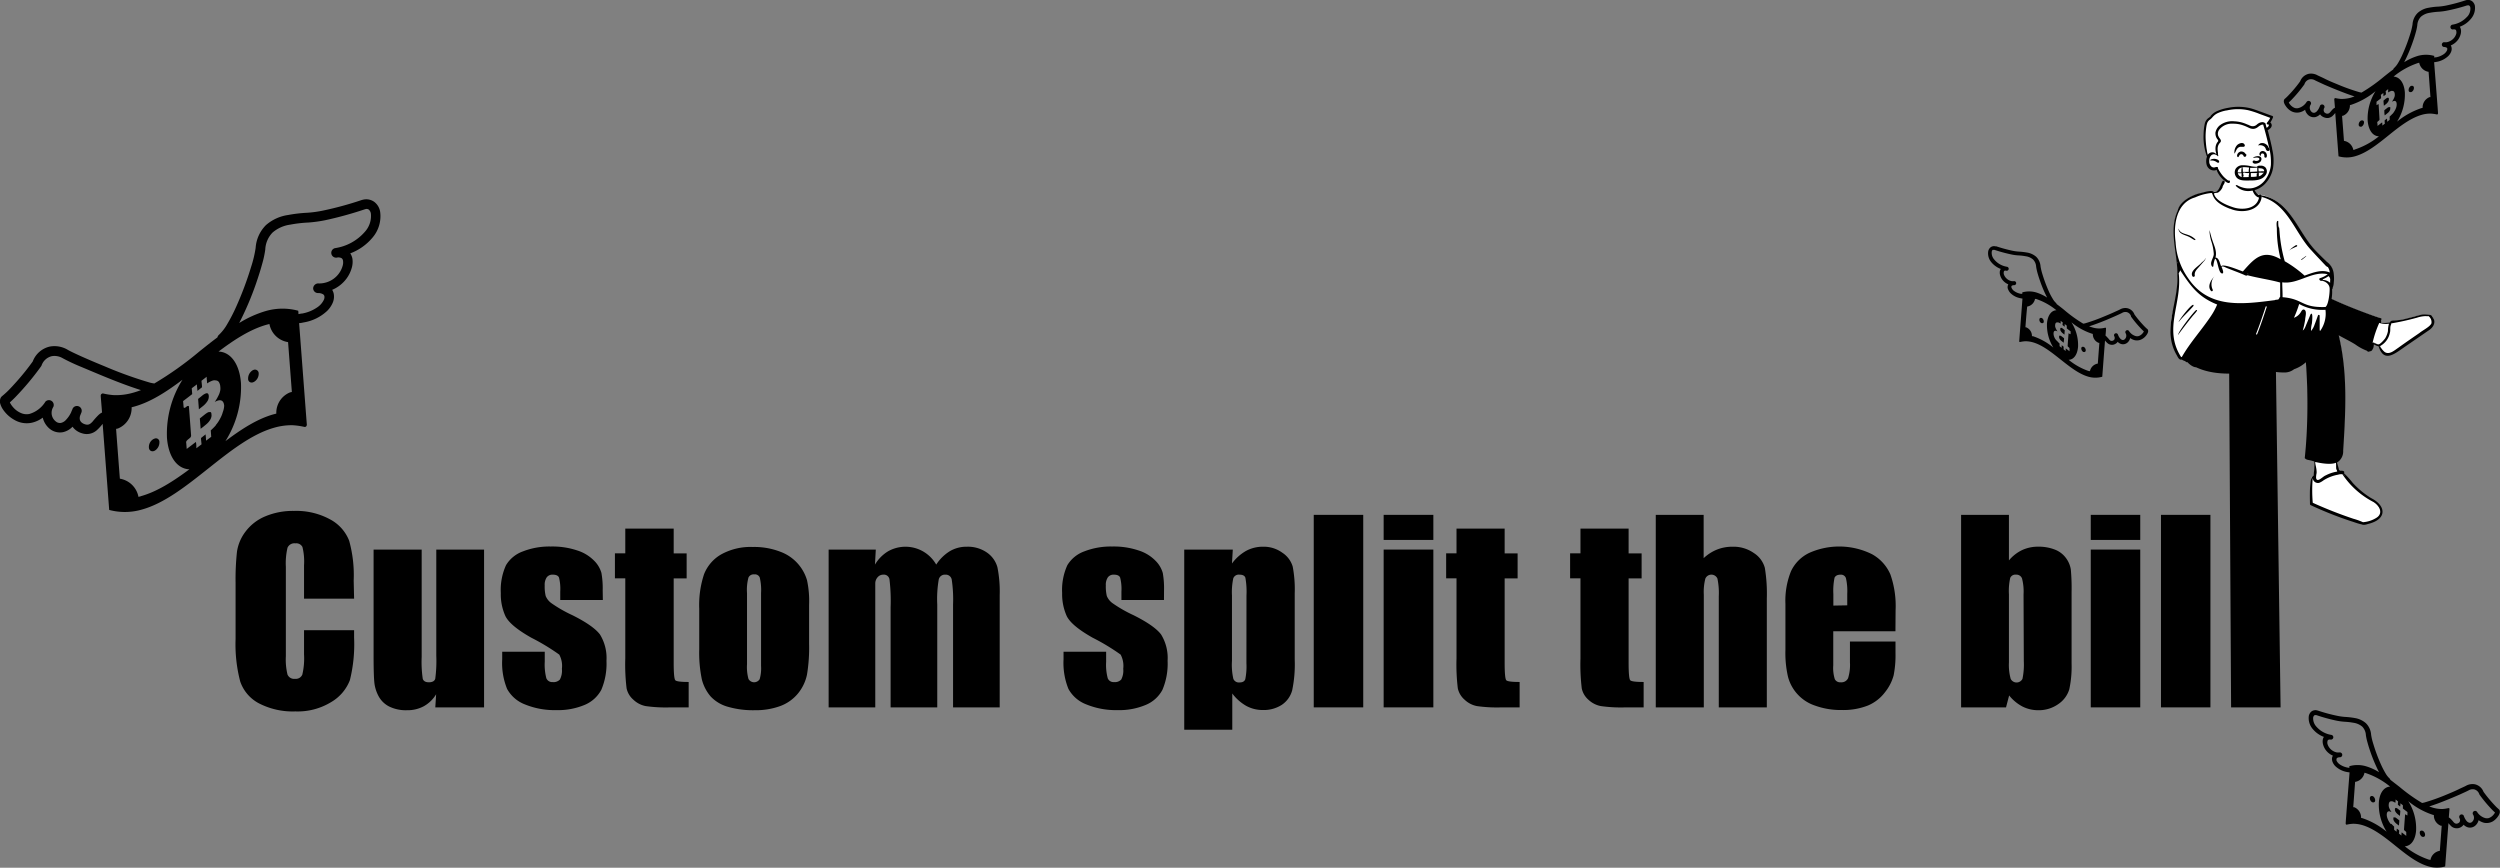 <svg xmlns="http://www.w3.org/2000/svg" viewBox="0 0 482.42 167.45"><rect x="0" y="0" width="482.42" height="167.45" fill="#808080" stroke="none"/><defs><style>.cls-1{fill:#fff;}.cls-1,.cls-2{fill-rule:evenodd;}</style></defs><g id="レイヤー_2" data-name="レイヤー 2"><g id="レイヤー_1-2" data-name="レイヤー 1"><path d="M68.33,115.53H58.67v-6.46a11.5,11.5,0,0,0-.31-3.52,1.33,1.33,0,0,0-1.36-.7,1.44,1.44,0,0,0-1.52.85,13.15,13.15,0,0,0-.32,3.68v17.25a12.24,12.24,0,0,0,.32,3.54,1.38,1.38,0,0,0,1.45.82,1.35,1.35,0,0,0,1.41-.82,13.68,13.68,0,0,0,.33-3.89v-4.67h9.66v1.44a28.77,28.77,0,0,1-.81,8.19,8.38,8.38,0,0,1-3.6,4.23A12.35,12.35,0,0,1,57,137.28a14.2,14.2,0,0,1-7-1.54,7.49,7.49,0,0,1-3.65-4.25,28.23,28.23,0,0,1-.89-8.18V112.45a49.13,49.13,0,0,1,.27-6,8.42,8.42,0,0,1,1.65-3.87,9.14,9.14,0,0,1,3.78-2.93,13.73,13.73,0,0,1,5.57-1.06,13.61,13.61,0,0,1,7,1.65,7.92,7.92,0,0,1,3.65,4.11,24.8,24.8,0,0,1,.87,7.67Z"/><path d="M93.41,106.05V136.5H84l.16-2.53a6.4,6.4,0,0,1-2.38,2.31,6.58,6.58,0,0,1-3.24.77,7.31,7.31,0,0,1-3.47-.73,4.79,4.79,0,0,1-2-1.95,7.14,7.14,0,0,1-.82-2.54c-.1-.88-.16-2.63-.16-5.24V106.05h9.28v20.72a22.36,22.36,0,0,0,.21,4.22c.15.45.54.67,1.19.67s1.09-.23,1.22-.69a26.11,26.11,0,0,0,.2-4.43V106.05Z"/><path d="M116.33,115.78h-8.22v-1.65a8.9,8.9,0,0,0-.24-2.68c-.16-.37-.56-.56-1.2-.56a1.36,1.36,0,0,0-1.17.52,2.55,2.55,0,0,0-.39,1.55,7.88,7.88,0,0,0,.19,2.05,3.22,3.22,0,0,0,1.17,1.43,25.88,25.88,0,0,0,4,2.28q4,2,5.3,3.71a8.64,8.64,0,0,1,1.26,5.08,12.86,12.86,0,0,1-1,5.61,6.44,6.44,0,0,1-3.23,2.91,13.19,13.19,0,0,1-5.45,1,15.1,15.1,0,0,1-6.05-1.1,6.62,6.62,0,0,1-3.45-3,13.21,13.21,0,0,1-.94-5.69v-1.47h8.21v1.92a10.42,10.42,0,0,0,.31,3.2,1.22,1.22,0,0,0,1.23.73,1.66,1.66,0,0,0,1.38-.49,3.72,3.72,0,0,0,.39-2.08,4.57,4.57,0,0,0-.51-2.73,41.57,41.57,0,0,0-5.39-3.26q-4.08-2.3-5-4.17a10.11,10.11,0,0,1-.89-4.44,11.55,11.55,0,0,1,1-5.38,6.27,6.27,0,0,1,3.27-2.67,14.06,14.06,0,0,1,5.36-.94,15,15,0,0,1,5.15.77,7.89,7.89,0,0,1,3.26,2,5.42,5.42,0,0,1,1.38,2.34,17,17,0,0,1,.24,3.37Z"/><path d="M130,102v4.79h2.5v4.82H130v16.3c0,2,.11,3.12.31,3.35s1.07.34,2.58.34v4.91H129.1a27.49,27.49,0,0,1-4.52-.26A4.77,4.77,0,0,1,122.2,135a4,4,0,0,1-1.29-2.18,38.52,38.52,0,0,1-.25-5.77V111.6h-2v-4.82h2V102Z"/><path d="M156.13,116.74v7.46a31.87,31.87,0,0,1-.41,6A8.48,8.48,0,0,1,154,133.8a8,8,0,0,1-3.48,2.46,13.82,13.82,0,0,1-4.87.79,17.45,17.45,0,0,1-5.21-.67,7.17,7.17,0,0,1-3.32-2,8.09,8.09,0,0,1-1.69-3.3,25.25,25.25,0,0,1-.5-5.82v-7.8a18.88,18.88,0,0,1,.92-6.63,7.62,7.62,0,0,1,3.3-3.84,11.68,11.68,0,0,1,6.11-1.44,13.88,13.88,0,0,1,5.35.93,8.37,8.37,0,0,1,5.12,5.49A19.08,19.08,0,0,1,156.13,116.74Zm-9.27-2.29a10.46,10.46,0,0,0-.25-3,1,1,0,0,0-1.08-.61,1.08,1.08,0,0,0-1.1.61,9.05,9.05,0,0,0-.28,3v13.74a8.74,8.74,0,0,0,.28,2.82,1.25,1.25,0,0,0,2.16.05,7.56,7.56,0,0,0,.27-2.57Z"/><path d="M169,106.05l-.16,2.9a7.41,7.41,0,0,1,2.57-2.59,6.83,6.83,0,0,1,9.25,2.59,8.39,8.39,0,0,1,2.63-2.59,6.28,6.28,0,0,1,3.26-.86,6.46,6.46,0,0,1,3.92,1.14,5.09,5.09,0,0,1,2,2.82,23.62,23.62,0,0,1,.44,5.4V136.5h-9V116.65a25.67,25.67,0,0,0-.26-4.83,1.17,1.17,0,0,0-1.23-.93,1.21,1.21,0,0,0-1.27.92,22.24,22.24,0,0,0-.29,4.84V136.5h-9V117.16a34.54,34.54,0,0,0-.22-5.37,1.09,1.09,0,0,0-1.2-.9,1.41,1.41,0,0,0-1.06.47,1.82,1.82,0,0,0-.48,1.15c0,.45,0,1.41,0,2.88V136.5h-9V106.05Z"/><path d="M224.61,115.78H216.4v-1.65a8.78,8.78,0,0,0-.25-2.68c-.16-.37-.56-.56-1.2-.56a1.36,1.36,0,0,0-1.17.52,2.55,2.55,0,0,0-.39,1.55,7.88,7.88,0,0,0,.19,2.05,3.22,3.22,0,0,0,1.17,1.43,25.88,25.88,0,0,0,4,2.28q4,2,5.3,3.71a8.64,8.64,0,0,1,1.26,5.08,12.86,12.86,0,0,1-1,5.61,6.4,6.4,0,0,1-3.23,2.91,13.16,13.16,0,0,1-5.45,1,15.05,15.05,0,0,1-6-1.1,6.61,6.61,0,0,1-3.46-3,13.37,13.37,0,0,1-.94-5.69v-1.47h8.22v1.92a10.1,10.1,0,0,0,.31,3.2,1.2,1.2,0,0,0,1.23.73,1.65,1.65,0,0,0,1.37-.49,3.72,3.72,0,0,0,.39-2.08,4.67,4.67,0,0,0-.5-2.73,41.28,41.28,0,0,0-5.4-3.26q-4.08-2.3-5-4.17a10.25,10.25,0,0,1-.89-4.44,11.55,11.55,0,0,1,1-5.38,6.35,6.35,0,0,1,3.27-2.67,14.09,14.09,0,0,1,5.36-.94,15,15,0,0,1,5.15.77,7.83,7.83,0,0,1,3.26,2,5.42,5.42,0,0,1,1.38,2.34,17,17,0,0,1,.24,3.37Z"/><path d="M237.89,106.05l-.16,2.69a8.72,8.72,0,0,1,2.73-2.44,6.73,6.73,0,0,1,3.26-.8,6.07,6.07,0,0,1,3.73,1.16,4.82,4.82,0,0,1,2,2.67,23.29,23.29,0,0,1,.39,5.14V127.3a24.52,24.52,0,0,1-.49,5.91,4.92,4.92,0,0,1-2,2.8,6.42,6.42,0,0,1-3.68,1,6.57,6.57,0,0,1-3.19-.8,8.81,8.81,0,0,1-2.69-2.39v7h-9.27V106.05Zm2.64,8.86a15.15,15.15,0,0,0-.21-3.42c-.13-.4-.52-.6-1.14-.6a1.13,1.13,0,0,0-1.19.69,12.66,12.66,0,0,0-.26,3.33v12.62A12.14,12.14,0,0,0,238,131a1.14,1.14,0,0,0,1.19.69q.9,0,1.11-.63a12.29,12.29,0,0,0,.22-3.07Z"/><path d="M263.06,99.35V136.5h-9.55V99.35Z"/><path d="M276.59,99.35v4.84H267V99.35Zm0,6.7V136.5H267V106.05Z"/><path d="M290.35,102v4.79h2.5v4.82h-2.5v16.3c0,2,.11,3.12.31,3.35s1.07.34,2.58.34v4.91H289.5a27.57,27.57,0,0,1-4.52-.26A4.77,4.77,0,0,1,282.6,135a4,4,0,0,1-1.29-2.18,38.52,38.52,0,0,1-.25-5.77V111.6h-2v-4.82h2V102Z"/><path d="M314.27,102v4.79h2.51v4.82h-2.51v16.3c0,2,.11,3.12.31,3.35s1.07.34,2.59.34v4.91h-3.74a27.63,27.63,0,0,1-4.53-.26,4.81,4.81,0,0,1-2.38-1.22,4,4,0,0,1-1.29-2.18,38.52,38.52,0,0,1-.25-5.77V111.6h-2v-4.82h2V102Z"/><path d="M328.75,99.35v8.36a8.18,8.18,0,0,1,2.58-1.66,7.92,7.92,0,0,1,3-.55,6.84,6.84,0,0,1,4.14,1.24,4.92,4.92,0,0,1,2.09,2.85,30.62,30.62,0,0,1,.38,5.91v21h-9.27V115.07a13.65,13.65,0,0,0-.26-3.42,1.27,1.27,0,0,0-2.33,0,10.27,10.27,0,0,0-.3,3.1V136.5h-9.27V99.35Z"/><path d="M365.76,121.81h-12v6.59a7.22,7.22,0,0,0,.3,2.66,1.16,1.16,0,0,0,1.15.6,1.41,1.41,0,0,0,1.41-.79,8.6,8.6,0,0,0,.36-3.07v-4h8.79V126a19.85,19.85,0,0,1-.36,4.33,8.92,8.92,0,0,1-1.66,3.24,8,8,0,0,1-3.32,2.58,12.92,12.92,0,0,1-5,.86,14.54,14.54,0,0,1-5.18-.85,8,8,0,0,1-5.23-5.59,20.49,20.49,0,0,1-.49-5.17v-8.88a15.12,15.12,0,0,1,1.08-6.3,7.42,7.42,0,0,1,3.54-3.54,14.22,14.22,0,0,1,12.08.26,8.11,8.11,0,0,1,3.56,3.92,18.41,18.41,0,0,1,1,6.87Zm-9.3-5v-2.23a11.15,11.15,0,0,0-.25-3,1,1,0,0,0-1-.69c-.64,0-1,.2-1.2.58a12.44,12.44,0,0,0-.23,3.16v2.23Z"/><path d="M387.66,99.35v8.79a7.6,7.6,0,0,1,2.56-2,7.27,7.27,0,0,1,3.06-.65,8.58,8.58,0,0,1,3.31.59,4.77,4.77,0,0,1,2.13,1.68,5,5,0,0,1,.88,2.11,39.49,39.49,0,0,1,.15,4.41V128a21,21,0,0,1-.44,5,5.26,5.26,0,0,1-2.1,2.85,6.52,6.52,0,0,1-3.93,1.2,6.7,6.7,0,0,1-3-.71,8.15,8.15,0,0,1-2.58-2.14l-.6,2.3h-8.67V99.35Zm2.82,15.35a9.88,9.88,0,0,0-.3-3.09,1.15,1.15,0,0,0-1.17-.72,1.06,1.06,0,0,0-1.1.63,11.52,11.52,0,0,0-.25,3.18v13.13A10.07,10.07,0,0,0,388,131a1.27,1.27,0,0,0,2.27,0,13.42,13.42,0,0,0,.26-3.42Z"/><path d="M413,99.35v4.84h-9.55V99.35Zm0,6.7V136.5h-9.55V106.05Z"/><path d="M426.54,99.35V136.5H417V99.35Z"/><path d="M439.14,68.57q.47,34,.94,67.93h-9.55l-.39-67.93Z"/><path d="M29.87,84.62l-.21.08a1.75,1.75,0,0,0-.93,1.61c0,.56.44.88.92.74l.19-.07a1.86,1.86,0,0,0,.92-1.68A.67.67,0,0,0,29.87,84.62Z"/><path d="M49,71.35l-.19.07a1.86,1.86,0,0,0-.93,1.68.68.68,0,0,0,.89.69l.21-.08a1.82,1.82,0,0,0,.94-1.63A.72.72,0,0,0,49,71.35Z"/><path d="M40.51,79.51l-.2,0-.19.07a4.06,4.06,0,0,0-.56.37l-1,.8c.06.68.11,1.37.16,2l1-.8a4.15,4.15,0,0,0,.56-.54,3,3,0,0,0,.35-.53,1.91,1.91,0,0,0,.17-.49,1.27,1.27,0,0,0,0-.47.69.69,0,0,0-.09-.35A.3.3,0,0,0,40.51,79.51Z"/><path d="M39.94,75.89l-.15,0a2.41,2.41,0,0,0-.78.46l-.78.63.15,2c.24-.19.48-.37.72-.57a4,4,0,0,0,.93-1,1.68,1.68,0,0,0,.26-1C40.26,76.07,40.15,75.89,39.94,75.89Z"/><path d="M72.28,39a2.63,2.63,0,0,0-2.16-.48,3.74,3.74,0,0,0-.45.12h0a65.48,65.48,0,0,1-7.36,2,22,22,0,0,1-2.94.41,27.63,27.63,0,0,0-3.79.44,8.28,8.28,0,0,0-4.25,1.94,6.85,6.85,0,0,0-2,4.42,22.82,22.82,0,0,1-.87,3.64,64.37,64.37,0,0,1-2.91,7.76,32.36,32.36,0,0,1-1.74,3.36,8.68,8.68,0,0,1-1.56,2,.92.92,0,0,0-.29.49c-1.18.88-2.35,1.81-3.52,2.75A65.34,65.34,0,0,1,29.78,74a8,8,0,0,1-.79-.15,77,77,0,0,1-8.72-3.13c-1.64-.67-3.22-1.34-4.51-1.92S13.44,67.73,13,67.46a5,5,0,0,0-3.36-.59,4.6,4.6,0,0,0-3.32,2.88,46.75,46.75,0,0,1-3.11,3.88c-.56.62-1.09,1.21-1.57,1.69A15.53,15.53,0,0,1,.45,76.4h0a1.32,1.32,0,0,0-.28.3,1.3,1.3,0,0,0-.17.57,1.61,1.61,0,0,0,0,.45,4,4,0,0,0,.62,1.36A6.38,6.38,0,0,0,2.73,81a4.72,4.72,0,0,0,3.32.59,5.5,5.5,0,0,0,2.2-1,4,4,0,0,0,1.29,2.11,3.11,3.11,0,0,0,2.59.7A3.63,3.63,0,0,0,14,82.34a3.19,3.19,0,0,0,.33.4,3.49,3.49,0,0,0,1.53.88A2.91,2.91,0,0,0,18.7,83a9.72,9.72,0,0,0,1.11-1.21c.37,4.88.91,11.94,1.26,16.61a11.71,11.71,0,0,0,6.3-.07c4.37-1.21,8.58-4.56,12.79-7.9s8.42-6.69,12.8-7.91a12.27,12.27,0,0,1,3.39-.47,13.34,13.34,0,0,1,2.43.34h.13l.18-.12a.54.54,0,0,0,.12-.34c-.06-.65-.9-11.84-1.49-19.58.31,0,.62-.08.92-.14a8.67,8.67,0,0,0,4.45-2.18,4.92,4.92,0,0,0,1.11-1.6,3,3,0,0,0,.2-1.74,2.37,2.37,0,0,0-.3-.76,6.66,6.66,0,0,0,2.8-2.22,6.35,6.35,0,0,0,.94-1.9A4.15,4.15,0,0,0,68,49.89a2.9,2.9,0,0,0-.41-1,10.29,10.29,0,0,0,4.26-3,6.34,6.34,0,0,0,1.51-5A3,3,0,0,0,72.28,39ZM19,80.09a14.54,14.54,0,0,0-1.14,1.27,3,3,0,0,1-.44.4,1.15,1.15,0,0,1-.38.17,1.25,1.25,0,0,1-.61-.05,1.71,1.71,0,0,1-.74-.41,1.06,1.06,0,0,1-.29-.54,1.56,1.56,0,0,1,.08-.77l.21-.51A.92.92,0,0,0,14,78.89s0,.07-.05.1h0l0,.05a4.25,4.25,0,0,0-.21.49A5.34,5.34,0,0,1,12.75,81a1.85,1.85,0,0,1-1,.61,1.23,1.23,0,0,1-1-.3A2.1,2.1,0,0,1,10,80.1a2.18,2.18,0,0,1,.3-1.6.93.93,0,0,0-1.53-1,5.42,5.42,0,0,1-3.1,2.38,2.73,2.73,0,0,1-1.4-.09,4.13,4.13,0,0,1-1.71-1.17,4.86,4.86,0,0,1-.53-.72l-.13-.25c.3-.26.62-.57,1-.95a53,53,0,0,0,4.92-5.86L8,70.58a2.77,2.77,0,0,1,2-1.85,3.11,3.11,0,0,1,2.11.4c.67.36,1.93,1,3.52,1.65,2.39,1,5.49,2.33,8.24,3.35,1.21.45,2.34.84,3.33,1.15-.5.19-1,.36-1.51.5a12,12,0,0,1-3.66.47,12.23,12.23,0,0,1-2.16-.33h-.12l-.19.12a.47.47,0,0,0-.12.34c0,.2.11,1.42.25,3.22A2.87,2.87,0,0,0,19,80.09Zm8.22,15.66-.5.13a4.38,4.38,0,0,0-3.59-3.51q-.37-4.8-.73-9.61l.35-.07a4.26,4.26,0,0,0,2.65-4.1l.5-.13c3.18-.88,6.26-2.88,9.32-5.19a19.48,19.48,0,0,0-3,11.21c.28,3.72,2,6,4.33,6.08C33.43,92.87,30.34,94.87,27.17,95.75Zm14.45-13.7a12.41,12.41,0,0,1-1,1l.09,1.24-1,.75c0-.4-.05-.81-.09-1.22l-.88.7c0,.4.07.81.1,1.22l-1,.76c0-.41,0-.82-.09-1.22l-.77.59-1,.76-.09-1.13a.5.5,0,0,1,.16-.52l.07-.08.51-.42a.59.59,0,0,0,.19-.51c-.13-1.81-.27-3.63-.41-5.46,0-.15-.07-.19-.16-.17l-.09,0c-.09,0-.47.33-.51.35l-.08,0-.07,0c-.13,0-.12-.1-.13-.29l-.09-1,1-.76.76-.59L37,74.92l1-.75c0,.42.07.84.1,1.26l.88-.7c0-.41-.07-.84-.1-1.25l1-.78c0,.43.07.86.09,1.29a4.2,4.2,0,0,1,1.16-.58,1.3,1.3,0,0,1,.51,0,.76.76,0,0,1,.61.33,1.91,1.91,0,0,1,.26.87,2.66,2.66,0,0,1,0,.68,4,4,0,0,1-.22.76,9.45,9.45,0,0,1-.86,1.53,2.67,2.67,0,0,1,.64-.29c.73-.2,1.12.19,1.19,1A3.76,3.76,0,0,1,43,79.5a5.35,5.35,0,0,1-.54,1.31A6.25,6.25,0,0,1,41.62,82.05Zm14.65-6.41-.33.07a4.24,4.24,0,0,0-2.67,4.1l-.5.13c-3.17.88-6.26,2.88-9.32,5.19a19.56,19.56,0,0,0,3-11.21c-.28-3.71-2-6-4.33-6.08,3.06-2.31,6.15-4.31,9.32-5.19l.5-.13a4.33,4.33,0,0,0,3.6,3.5ZM70.39,44.75a9.45,9.45,0,0,1-5.72,3.13A.93.93,0,0,0,65,49.71a1.3,1.3,0,0,1,.91.11.69.69,0,0,1,.28.48,2.27,2.27,0,0,1-.09,1.06,4.57,4.57,0,0,1-1.21,2,4.68,4.68,0,0,1-2.35,1.24,4.42,4.42,0,0,1-1.17.09h0a1,1,0,0,0-.94.91.93.93,0,0,0,.9.95h0a1.87,1.87,0,0,1,1,.23.58.58,0,0,1,.27.38,1.21,1.21,0,0,1-.1.68,3.61,3.61,0,0,1-1.3,1.48,7.37,7.37,0,0,1-2.9,1.18c-.22,0-.47.08-.71.11,0-.22,0-.44-.05-.65a11.58,11.58,0,0,0-6.29.07,20.9,20.9,0,0,0-5.09,2.3,59,59,0,0,0,3.26-7.65c.46-1.35.87-2.63,1.17-3.75a19.06,19.06,0,0,0,.6-2.79,5,5,0,0,1,1.42-3.28A6.61,6.61,0,0,1,56,43.35a25.25,25.25,0,0,1,3.54-.41,26.14,26.14,0,0,0,3.19-.44,70.68,70.68,0,0,0,7.6-2.09h0l.21-.06a.72.72,0,0,1,.64.11,1.27,1.27,0,0,1,.39.76A4.54,4.54,0,0,1,70.39,44.75Z"/><path d="M467.39,160.3l.1,0a.87.87,0,0,1,.47.81c0,.28-.22.44-.46.37l-.1,0a.94.94,0,0,1-.46-.85A.33.33,0,0,1,467.39,160.3Z"/><path d="M457.77,153.62l.09,0a.94.94,0,0,1,.47.85.34.34,0,0,1-.45.35l-.1,0a.9.9,0,0,1-.47-.82C457.33,153.71,457.53,153.55,457.77,153.62Z"/><path d="M462,157.73h.1l.1,0,.28.18.51.4c0,.35-.06.69-.08,1l-.52-.4a3.69,3.69,0,0,1-.28-.28,1.64,1.64,0,0,1-.17-.26.69.69,0,0,1-.09-.25,1,1,0,0,1,0-.24.38.38,0,0,1,.05-.17A.13.13,0,0,1,462,157.73Z"/><path d="M462.32,155.9h.07a1.3,1.3,0,0,1,.4.24l.39.31c0,.34-.05.68-.08,1l-.36-.29a2,2,0,0,1-.47-.5.85.85,0,0,1-.13-.51C462.16,156,462.21,155.9,462.32,155.9Z"/><path d="M446,137.32a1.3,1.3,0,0,1,1.09-.25l.22.06h0a31.78,31.78,0,0,0,3.71,1,11.17,11.17,0,0,0,1.48.21,15,15,0,0,1,1.91.22,4.24,4.24,0,0,1,2.14,1,3.46,3.46,0,0,1,1,2.22,11.62,11.62,0,0,0,.44,1.83,32,32,0,0,0,1.46,3.91,16.57,16.57,0,0,0,.88,1.7,4.31,4.31,0,0,0,.78,1,.47.47,0,0,1,.15.25l1.78,1.38a32.35,32.35,0,0,0,4.35,3.1l.4-.08a39.82,39.82,0,0,0,4.39-1.57c.82-.34,1.62-.68,2.27-1s1.17-.53,1.41-.67a2.55,2.55,0,0,1,1.7-.29,2.32,2.32,0,0,1,1.67,1.44,23.77,23.77,0,0,0,1.56,1.95c.28.32.55.61.79.86a7.58,7.58,0,0,0,.58.54h0l.14.15a.61.61,0,0,1,.08.29.52.52,0,0,1,0,.22,1.7,1.7,0,0,1-.31.69,3.28,3.28,0,0,1-1,1,2.45,2.45,0,0,1-1.67.3,3.07,3.07,0,0,1-1.11-.51,2,2,0,0,1-.65,1.06,1.56,1.56,0,0,1-1.3.35,1.81,1.81,0,0,1-.94-.54,1.06,1.06,0,0,1-.17.2,1.69,1.69,0,0,1-.77.45,1.61,1.61,0,0,1-.75,0,1.46,1.46,0,0,1-.68-.34,5.79,5.79,0,0,1-.56-.61c-.19,2.46-.45,6-.63,8.36a5.78,5.78,0,0,1-3.17,0c-2.2-.61-4.32-2.29-6.44-4s-4.24-3.37-6.44-4a6.3,6.3,0,0,0-1.71-.24,6.53,6.53,0,0,0-1.22.17h-.07l-.09-.05a.3.3,0,0,1-.06-.18c0-.32.45-6,.75-9.85l-.47-.07a4.45,4.45,0,0,1-2.24-1.1,2.39,2.39,0,0,1-.55-.8,1.59,1.59,0,0,1-.11-.88,1.14,1.14,0,0,1,.16-.38,3.31,3.31,0,0,1-1.41-1.12,3.2,3.2,0,0,1-.48-1,2.18,2.18,0,0,1-.06-1,1.28,1.28,0,0,1,.21-.5,5.12,5.12,0,0,1-2.15-1.52,3.2,3.2,0,0,1-.76-2.54A1.52,1.52,0,0,1,446,137.32ZM472.89,158a7.36,7.36,0,0,1,.57.64,1.9,1.9,0,0,0,.22.2.43.43,0,0,0,.19.08.57.57,0,0,0,.31,0,.86.86,0,0,0,.37-.21.47.47,0,0,0,.14-.27.68.68,0,0,0,0-.39,1.89,1.89,0,0,1-.11-.25.48.48,0,0,1,.24-.6.47.47,0,0,1,.61.21s0,0,0,.05h0s0,0,0,0a1.89,1.89,0,0,1,.11.25,2.79,2.79,0,0,0,.46.74,1,1,0,0,0,.5.31.59.59,0,0,0,.52-.15,1.08,1.08,0,0,0,.2-1.42.47.47,0,0,1,.13-.63.46.46,0,0,1,.64.1,2.76,2.76,0,0,0,1.56,1.2,1.4,1.4,0,0,0,.71,0,2.07,2.07,0,0,0,.86-.59,2.59,2.59,0,0,0,.27-.36l.06-.13c-.15-.13-.31-.28-.5-.47a27.31,27.31,0,0,1-2.47-2.95l-.06-.11a1.38,1.38,0,0,0-1-.93,1.54,1.54,0,0,0-1.06.2c-.34.18-1,.48-1.78.83-1.2.53-2.76,1.17-4.14,1.69-.61.22-1.18.42-1.68.57a7.58,7.58,0,0,0,.76.26,6.11,6.11,0,0,0,1.85.24,7.06,7.06,0,0,0,1.08-.17h.06l.09,0a.26.26,0,0,1,.07.18c0,.1-.06.71-.13,1.62A1.61,1.61,0,0,1,472.89,158Zm-4.14,7.88.25.06a2.19,2.19,0,0,1,1.81-1.76l.36-4.84-.17,0a2.13,2.13,0,0,1-1.34-2.06l-.25-.06a14.53,14.53,0,0,1-4.69-2.62,9.81,9.81,0,0,1,1.51,5.65c-.14,1.87-1,3-2.18,3.06A14.73,14.73,0,0,0,468.75,165.9Zm-7.28-6.9a5.11,5.11,0,0,0,.52.52c0,.2,0,.41,0,.62l.48.38c0-.2,0-.41.05-.61l.44.35c0,.2,0,.41-.05.61l.49.39c0-.21,0-.42.05-.62l.39.3.49.38c0-.19,0-.38,0-.57a.27.27,0,0,0-.08-.26l0,0-.25-.21a.29.29,0,0,1-.1-.26c.06-.91.13-1.83.2-2.75,0-.07,0-.09.08-.08l.05,0,.26.18,0,0h0c.07,0,.06,0,.07-.14s0-.34,0-.51l-.5-.38-.38-.3c0-.21,0-.42,0-.63l-.48-.38c0,.21,0,.42-.05.63l-.44-.35c0-.21,0-.42.05-.63l-.49-.39c0,.22,0,.43-.05.65a1.86,1.86,0,0,0-.58-.29.6.6,0,0,0-.26,0,.38.38,0,0,0-.3.16.92.92,0,0,0-.13.45,1.35,1.35,0,0,0,0,.34,2,2,0,0,0,.11.38,5.41,5.41,0,0,0,.43.77,1.5,1.5,0,0,0-.32-.15c-.37-.1-.56.1-.6.53a1.88,1.88,0,0,0,.07.61,3.54,3.54,0,0,0,.69,1.28Zm-7.37-3.22.17,0a2.13,2.13,0,0,1,1.34,2.06l.25.06a14.72,14.72,0,0,1,4.69,2.62,9.81,9.81,0,0,1-1.51-5.65c.14-1.87,1-3,2.18-3.06a14.83,14.83,0,0,0-4.7-2.61l-.25-.07a2.19,2.19,0,0,1-1.81,1.77ZM447,140.23a4.81,4.81,0,0,0,2.88,1.58.46.46,0,0,1,.37.53.47.47,0,0,1-.53.38.67.67,0,0,0-.45.06.35.35,0,0,0-.14.24,1.17,1.17,0,0,0,0,.54,2.28,2.28,0,0,0,.61,1,2.37,2.37,0,0,0,1.18.63,2.78,2.78,0,0,0,.59,0h0a.47.47,0,0,1,.47.46.46.46,0,0,1-.45.48h0a1,1,0,0,0-.51.11.3.3,0,0,0-.14.2.67.67,0,0,0,0,.34,1.81,1.81,0,0,0,.66.75,4,4,0,0,0,1.46.59l.35.05,0-.32a5.75,5.75,0,0,1,3.16,0,10.46,10.46,0,0,1,2.57,1.16,30.51,30.51,0,0,1-1.64-3.85c-.24-.68-.44-1.33-.59-1.89a10.65,10.65,0,0,1-.31-1.41,2.54,2.54,0,0,0-.71-1.65,3.4,3.4,0,0,0-1.69-.74,13.76,13.76,0,0,0-1.78-.2,12.09,12.09,0,0,1-1.6-.23A33.19,33.19,0,0,1,447,138h0l-.1,0a.36.36,0,0,0-.33.06.73.73,0,0,0-.2.38A2.34,2.34,0,0,0,447,140.23Z"/><g id="Introduction"><g id="variations-sitting"><g id="a-person_sitting" data-name="a-person/sitting"><g id="pose_sitting_crossed_legs" data-name="pose/sitting/crossed_legs"><path id="_-Background" data-name="🎨-Background" class="cls-1" d="M469.06,60.83a3.84,3.84,0,0,0-.91-.11,12.28,12.28,0,0,0-3.18.67c-.45.11-.93.24-1.42.34s-.88.1-1.33.13-.78,0-.91.36a5.37,5.37,0,0,1-2.07.08,1.24,1.24,0,0,0,0-.69,1.62,1.62,0,0,0,.1-.18h-.08c-1.22-.49-2.54-.82-3.77-1.33-1.6-.57-4-1.69-5.81-2.45a7.52,7.52,0,0,0,.12-2.06l.08-.06a1.23,1.23,0,0,1,.13-.41,3.52,3.52,0,0,0,.12-.81,5.93,5.93,0,0,0,0-1.88,3,3,0,0,0-1.21-2c-.74-.73-1.47-1.43-2.19-2.19-4-4-4.29-9.14-10.51-10.69v0c-.05-.06-.07-.1-.13,0-.2-.08-.46-.07-.63-.21a2.53,2.53,0,0,1-.67-1c-.11-.72,0-1.83-.66-2.29s-4.43-.72-4.75.2a1.37,1.37,0,0,0-.36.72c-.2.39-.33.82-.54,1.22-.45.9-.74.7-1.52.9-.09-.19-.35-.15-.54-.12-2.28.32-5.07,1.19-6.05,3.34h.09c-1.69,3.17-.6,7.19-.29,10.55a28.43,28.43,0,0,1-.7,8.77,11.41,11.41,0,0,0,.75,8.93c.17.3.37.73.72.54a2,2,0,0,0,.71.34,2.26,2.26,0,0,0,.26.2l.15-.07c.27.37,14.78,1.63,16.29,1.83,1.32.16,3.08.56,4.16-.39a6.94,6.94,0,0,0,2.54-1.58c.44,6.28.68,19.13,1.06,19.22l.59.18c0,.45,0,1,0,1.41s-.21,1.09-.28,1.61c-.29,0-.38.28-.41.48a27.44,27.44,0,0,0-.23,4.77c3,1.75,6.45,2.71,9.79,3.84.32.24,1,0,1.39-.09,1.28-.25,2.74-1,2.42-2.36-.24-1-1.24-1.62-2.08-2.23a27.26,27.26,0,0,1-2.72-2.12,16,16,0,0,1-1.75-1.84,5.39,5.39,0,0,0-.85-1.13c.35-.42-.37,0-.64,0-.16-.75-.36-1.47-.59-2.19H451c.76-.71,1.18-4.1,1.23-5.11.38-6.56.38-14.13-1.15-19.66,1.16.71,2.43,1.31,3.58,2A9.13,9.13,0,0,0,457,67.45a.2.2,0,0,0,.35.06c.15,0,.33,0,.35-.1a2,2,0,0,0,.34-1l-.2-.46a5.75,5.75,0,0,0,1.41.6c1,3.22,2.87,1.42,4.7.16l3.48-2.44c1-.79,2.92-1.53,2-3.08"/><path id="_-Ink" data-name="🖍-Ink" class="cls-2" d="M427.55,37c.93-.22,1.09-2.46,1.65-2.14.33.28-.2.82-.3,1.14l0,.08a2.14,2.14,0,0,1-.78,1c-.25.26-1,0-.86.41.37,1.23,2.34,2.07,3.5,2.45,1.81.68,4.73.45,5.16-1.82-1-.18-1.73-2-1.12-2.71a2.61,2.61,0,0,0,.79,2l0,0c.1.09.23.2.36.18a.26.26,0,0,1,.44.11c5.64,1,6.9,7,10.45,10.63.71.75,1.45,1.46,2.19,2.18a3.28,3.28,0,0,1,1.31,2.39,6.28,6.28,0,0,1,0,1.62v0a2.7,2.7,0,0,1-.21,1c0,.1,0,.23-.11.3a8.27,8.27,0,0,1-.1,1.86l.27.12a91.81,91.81,0,0,0,9.15,3.59c.27,0,.24.26.12.4a1.2,1.2,0,0,1,0,.5,5.22,5.22,0,0,0,1.72-.09c.18-.39.65-.37,1-.38s.91-.07,1.36-.14c1.12-.25,2.21-.57,3.32-.86a4.41,4.41,0,0,1,2.28,0,3.79,3.79,0,0,1,.34.45c.67,1,0,2-.94,2.57L463.94,67l-.11.08C462,68.35,460,70,459,66.84a3.69,3.69,0,0,1-.92-.39,1.75,1.75,0,0,1-.33,1.09.45.45,0,0,1-.45.24.36.36,0,0,1-.55-.09,9.81,9.81,0,0,1-2.25-1.22c-1-.63-2.14-1.17-3.2-1.77,1.76,7.26,1.33,14.84.86,22.24V87a2.51,2.51,0,0,1-1.2,2.26c.15.47.29.95.4,1.44,0,.11.21,0,.21.16.32-.07,1,0,.74.45A18.29,18.29,0,0,1,454,93.18a16.59,16.59,0,0,0,3.54,2.93c2.92,1.48,3.08,4-.32,4.93h0c-.47.11-1,.37-1.49.15-.68-.13-1.35-.4-2-.6a69.85,69.85,0,0,1-7.84-3.11.26.26,0,0,1-.14-.24c0-.82-.2-5.3.65-5.4a11.84,11.84,0,0,0,.19-2.79c-.28-.09-.56-.17-.84-.23s-.71-.1-.9-.33a.14.14,0,0,1-.1-.17c.15-1.41.26-2.82.34-4.22a110.31,110.31,0,0,0-.13-14.2,6.6,6.6,0,0,1-2.28,1.35,2.94,2.94,0,0,1-1.85.63,13.23,13.23,0,0,1-2.43-.22,16.54,16.54,0,0,0-4.1.15l-.47.06c-3.34.37-7,.44-10.06-1-.58,0-1.31-.58-1.68-1-.16.1-.32-.09-.44-.19a2.26,2.26,0,0,1-.65-.3c-.49.16-.75-.47-.94-.81-2.94-5,.34-10.05.09-15.39.15-4.19-1.76-8.55.09-12.57.37-1.7,2.56-2.88,4.2-3.31.53-.08,2.54-.81,2.76-.2A.53.53,0,0,1,427.55,37ZM452,91.5c-.27,0-.54,0-.82.1a7.73,7.73,0,0,0-2.8,1.08,3.55,3.55,0,0,1-.84.49,1,1,0,0,1-1.25-1,28.06,28.06,0,0,0,0,4.85,81,81,0,0,0,7.83,3.08,12.84,12.84,0,0,1,1.86.67,5.71,5.71,0,0,0,2.67-.9c1.31-.91.44-2.34-.65-3A16,16,0,0,1,452,91.5Zm-5.23-2.36c-.05.47.31,1.21.26,2.16a3.88,3.88,0,0,0-.1.9c.15,1.1,1.34-.3,1.83-.45A7.22,7.22,0,0,1,451,91c0-.25-.17-.36-.19-.61s0-.72-.05-1.09C449.73,89.72,447.83,89.39,446.75,89.14Zm5.47,2.29-.05,0a4.15,4.15,0,0,0,.43.51l-.07-.11C452.43,91.71,452.33,91.57,452.22,91.43ZM420.7,52.14a1.45,1.45,0,0,1-.28.57c.72,5.83-3,10.69.42,16.12l.12.07.06,0c1.6-2.82,3.87-5.26,5.68-8a12.15,12.15,0,0,0,1.14-2.14C424.2,57.32,422.75,55.23,420.7,52.14ZM468.62,61a1.35,1.35,0,0,1-.49,0,5.92,5.92,0,0,0-1.72.3,48.74,48.74,0,0,1-4.93,1.1l-.09.1a.15.15,0,0,1,0,.17c-.25.48-.05,1.07-.23,1.59a3.7,3.7,0,0,1-2,2.58c.35.33.6.76,1,1.08.89.61,1.86-.3,2.59-.78,1.38-1,2.76-1.94,4.15-2.9.62-.52,2-1.17,2.29-1.85A1.44,1.44,0,0,0,468.62,61Zm-9.51,1.33a20.1,20.1,0,0,0-1.27,3.79c.35.1.68.25,1,.36s1.19-.85,1.44-1.22a4.27,4.27,0,0,0,.52-1.38,4.76,4.76,0,0,1,.2-1.41A4.45,4.45,0,0,1,459.11,62.31Zm-35.29-2.49c.56-.16-.71,1.1-.78,1.23-.82,1-1.58,2-2.33,3l-.23.31s-.17.26-.06.23,0,0,0,0C419.73,64.76,423.49,59.9,423.82,59.82Zm13.59-.6c0-.13-.16-.19-.21-.06l-.14.43c-.54,1.61-1.07,3.23-1.71,4.81-.06.13.16.19.21.06C436.26,62.74,436.83,61,437.41,59.22Zm6.25-.56a22.66,22.66,0,0,1-1,2.64A2.53,2.53,0,0,0,444,60.21v0c.15-.24.33-.61.68-.44.53.31.15,1.41.14,1.93a16.67,16.67,0,0,1-.46,2.07c.41-.28.53-.83.73-1.25l.76-1.83h0c.56-.77.3,1.53.27,1.75a5.33,5.33,0,0,0-.17,1.43,3.49,3.49,0,0,0,.68-1.2c.24-.6.45-1.21.67-1.82a.17.17,0,0,1,.32.09l0,2.06v.52c0,.1,0,.38.12.31a5.75,5.75,0,0,0,1-4.05A9.21,9.21,0,0,1,443.66,58.66Zm15.53,3.47a.19.19,0,0,1,0,.07h0A.17.17,0,0,0,459.19,62.13Zm-38.77,0c-.19-.14,3.07-4.32,2.85-3.11C422.37,60.09,421.31,61,420.42,62.13Zm28.77-9.23c-3.05-.71-5.73,2-8.79,1.56,0,.95.08,1.91.06,2.87,4.07.33,3.6,2.06,8.28,1.89.6-.41.85-2.88.8-3.63s-.72-1.28-1.48-1.44c-.27.17-.77-.33-.36-.5A4.65,4.65,0,0,0,449.19,52.9ZM426.75,37.24a10,10,0,0,0-3.16.85c-3.68,1.06-4.21,5.37-3.77,8.63a13.21,13.21,0,0,0,2.39,6.92c4,6,10.53,5.08,16.75,4.28.22-.15.6,0,.82-.25l-.07,0a.56.56,0,0,0,.21-.37H440c0-.94,0-1.85,0-2.78-2-.56-4.23-.85-6.31-1.41-.23.17-.5,0-.73-.11-.6-.25-1.2-.49-1.81-.72l-.15-.06-1.18-.46-.14-.06c-.23-.09-.79-.43-1-.21l0,0c.15.31.64,1.48,0,1.25s-.76-2.79-1.25-2.81a5,5,0,0,0-.32,1.41c0,.11-.15.2-.24.1-.58-.77.3-1.61.32-2.42a9.5,9.5,0,0,0-.57-2.73v-.07a7.07,7.07,0,0,1-.26-1.82l.12.45c.12.46.24.92.39,1.37.35,1.13,1,2.29.64,3.49.71,0,.84,1.15,1.1,1.67.44-.57,3.5.79,4.2,1l.13-.15c2.19-2.48,3.77-4.15,7.16-2.19a23.51,23.51,0,0,1-.74-5.85c0-.38-.18-1.36.12-1.56l.15,0v.2c0,.37,0,1,.18,1.13l.07.74a28.31,28.31,0,0,0,1,5.71,22.68,22.68,0,0,1,3.83,2.78l.13-.05c1.47-.54,3.24-1.22,4.73-.55a2.25,2.25,0,0,0-.37-1.06c-.34-.09-.56-.45-.81-.68-.77-.83-1.56-1.64-2.31-2.48C442.84,45,441.47,39.3,436.43,38c-.34,2.79-3.91,3.24-6.06,2.28l-.08,0c-1.34-.52-2.86-1.29-3.33-2.71v0C426.9,37.36,426.84,37.25,426.75,37.24Zm.76,15.87h0a2.39,2.39,0,0,0-.52,2.8.21.21,0,0,1-.32.25C425.81,55.18,426.77,53.85,427.51,53.11Zm21.82.17a5,5,0,0,1-1.11.61.18.18,0,0,1,0,.13,2.18,2.18,0,0,1,1.42.55c0-.13,0-.27,0-.41A.9.9,0,0,0,449.33,53.28Zm-23.72-3.47v0a0,0,0,1,1,0,0,1.13,1.13,0,0,1-.39.68l-.77.89c-.43.52-1.06,1-.92,1.79a.25.25,0,0,1-.47.12c-.54-1,1.16-1.9,1.73-2.56.27-.28.69-.49.78-.9Zm8.08,3.08s0,0,0,0l.27,0-.29-.07Zm-13.49-2.4c0,.11,0,.21,0,.32l0,.11h0a.16.16,0,0,1,0-.07h0C420.27,50.72,420.23,50.6,420.2,50.49ZM445,49.38c.22,0-.76.68-.82.77a.07.07,0,1,1-.08-.12Zm-1.91-2.07a.14.14,0,0,1,.11.26,10.54,10.54,0,0,0-1.54.77s-.05,0,0,0l.06,0A6.29,6.29,0,0,1,443.05,47.31Zm-22.67-3.16c.14.68.93.91,1.54,1.09l.19.07a3.68,3.68,0,0,1,1.48.87c.15.49-.93-.36-1.08-.4C421.77,45.32,420.43,45.24,420.38,44.15Zm16-6.38v.11h.14Z"/></g><g id="Head"><g id="head_Gray-Short" data-name="head/Gray-Short"><path id="_-Background-2" data-name="🎨-Background" class="cls-1" d="M433.89,36.64a3.34,3.34,0,0,1-1.95-.58,7.14,7.14,0,0,1-1.85-.94c-.18.05-.4-.14-.53-.24a4.5,4.5,0,0,1-1.73-2.51.92.92,0,0,1-1.17.21,1.79,1.79,0,0,1-.53-2.33c-.66-1.49-1.12-5.43-.11-7,.21-.23.51-.38.73-.62a5.74,5.74,0,0,1,.61-.6,6.72,6.72,0,0,1,2.64-.94c3.12-.67,5.52.54,8.34,1.56a4.59,4.59,0,0,1-.64,1.12c.7.26.38.85-.17,1.15l-.32-.16c.51,1.81,1.67,6.3,1.17,7.74a4.76,4.76,0,0,1-4.49,4.16"/><path id="_-Ink-2" data-name="🖍-Ink" class="cls-2" d="M434.34,36.83a3.34,3.34,0,0,1-2.89-.95.16.16,0,0,1,0-.08.11.11,0,0,1,0-.08.12.12,0,0,1,.07,0h.09l.06,0a4.8,4.8,0,0,0,1.46.56,4,4,0,0,0,1.61,0,4.14,4.14,0,0,0,2.34-1.53,5.75,5.75,0,0,0,1.13-2.93,11.74,11.74,0,0,0-.45-3.77c-.3-1.3-.63-2.59-1-3.86a.22.22,0,0,1,0-.11.5.5,0,0,0-.36,0,2.37,2.37,0,0,0-.61.37l-.19.14a1.52,1.52,0,0,1-.74.28,1.83,1.83,0,0,1-.83-.18l-.39-.18a7.31,7.31,0,0,0-1.13-.43,5.68,5.68,0,0,0-1.64-.21,3.08,3.08,0,0,0-2.58,1.09,1.32,1.32,0,0,0-.28,1.14,2,2,0,0,0,.34.62l.05.07a.88.88,0,0,1,.16.32.4.4,0,0,1-.06.29,1.39,1.39,0,0,1-.15.19l-.11.13a2.28,2.28,0,0,0-.17.3,1.86,1.86,0,0,0-.14.66,4.33,4.33,0,0,0,.07.8c0,.19,0,.37.06.56a.15.15,0,0,1,0,.08.1.1,0,0,1-.07,0h0a.13.13,0,0,1,0,.06.2.2,0,0,0-.06-.07h0s0,0-.05-.06l-.09-.07a1,1,0,0,0-.56-.21.81.81,0,0,0-.53.2,1.51,1.51,0,0,0-.38,1.1,1.31,1.31,0,0,0,.43,1.09.78.78,0,0,0,.46.16,1.17,1.17,0,0,0,.41-.1l.12,0a.24.24,0,0,1,.12,0,.23.23,0,0,1,.1.07.22.22,0,0,1,.05.12.25.25,0,0,1,0,.12v0l.07.12A6.91,6.91,0,0,0,429,34a5.32,5.32,0,0,0,.7.64l0,0,.07.05c.07.06.16.15.24.15h.19a.17.17,0,0,1,.1.09.21.21,0,0,1,0,.12.21.21,0,0,1,0,.11.29.29,0,0,1-.15.14.34.34,0,0,1-.2,0,1.34,1.34,0,0,1-.51-.28l0,0a5.21,5.21,0,0,1-.78-.71,4.37,4.37,0,0,1-.93-1.55.79.79,0,0,1-.45.13,1.52,1.52,0,0,1-.69-.14,1.5,1.5,0,0,1-.79-1,2.61,2.61,0,0,1,.08-1.52l0,0a10.93,10.93,0,0,1-.66-4.31,10.82,10.82,0,0,1,.23-2.05,1.87,1.87,0,0,1,.4-.81,1.8,1.8,0,0,1,.39-.34,3.17,3.17,0,0,0,.35-.29l0-.06,0,0a3.19,3.19,0,0,1,.56-.54,3.57,3.57,0,0,1,.81-.45A9.06,9.06,0,0,1,430,20.8a9.88,9.88,0,0,1,4.26.09c.65.17,1.28.41,1.91.64l.18.06,1.46.54.69.25a.25.25,0,0,1,.12.11.16.16,0,0,1,0,.15,5,5,0,0,1-.53,1,.66.66,0,0,1,.18.19.68.68,0,0,1,.1.35c0,.42-.37.7-.69.9a.18.18,0,0,1-.09,0c.31,1.17.6,2.35.85,3.53l0,.09a9.53,9.53,0,0,1,.18,3.76,5.9,5.9,0,0,1-1.46,2.93A4.49,4.49,0,0,1,434.34,36.83Zm-6.66-7.13a3.25,3.25,0,0,1-.15-1.31,2.11,2.11,0,0,1,.24-.76,2.51,2.51,0,0,1,.27-.37l0,0a.1.1,0,0,0,0-.07s0,0,0,0A.28.28,0,0,0,428,27l-.06-.07a1.89,1.89,0,0,1-.43-1.36,2.45,2.45,0,0,1,.72-1.28,3.88,3.88,0,0,1,2.92-.88,6.43,6.43,0,0,1,1.74.31,7.18,7.18,0,0,1,.81.32l.06,0,.1.05a2.85,2.85,0,0,0,.63.25,1.18,1.18,0,0,0,1.05-.34,2.75,2.75,0,0,1,.33-.23h0a1.45,1.45,0,0,1,.7-.2.78.78,0,0,1,.56.23.17.17,0,0,1,.07.1.39.39,0,0,1,0,.09c.06.22.11.44.17.65l.05,0a.91.91,0,0,0,.36-.34.31.31,0,0,0,0-.23.1.1,0,0,0-.05-.06,0,0,0,0,0-.05,0l-.15,0a.35.35,0,0,1-.11-.1.28.28,0,0,1,0-.13.31.31,0,0,1,.06-.13,4.22,4.22,0,0,0,.6-.91l-1-.37-1.09-.4-.2-.08a17,17,0,0,0-2-.63,9.75,9.75,0,0,0-4.13.06l-.08,0a7.06,7.06,0,0,0-1.67.53,3,3,0,0,0-.7.48,3.25,3.25,0,0,0-.26.27,3.34,3.34,0,0,1-.37.38l-.13.1a1.5,1.5,0,0,0-.48.55,3.62,3.62,0,0,0-.21.8,12.69,12.69,0,0,0-.15,2.05,17.66,17.66,0,0,0,.41,3.41,1.07,1.07,0,0,1,.74-.49,1,1,0,0,1,.6.1,1.18,1.18,0,0,1,.28.22Zm-.34,1.37a1.37,1.37,0,0,0-.72-.08h-.08a.21.21,0,0,1,0-.06.09.09,0,0,1,0-.07s0,0,.05-.06a1.59,1.59,0,0,1,.86-.14h0a1.58,1.58,0,0,1,.52.17.42.42,0,0,1,.24.3.21.21,0,0,1,0,.19.19.19,0,0,1-.17.08.46.46,0,0,1-.31-.13l0,0A1.43,1.43,0,0,0,427.34,31.07Z"/></g><g id="face_Smile-Big" data-name="face/Smile-Big"><path id="_-Ink-3" data-name="🖍-Ink" class="cls-2" d="M432.66,31.89a6.64,6.64,0,0,1,1.77.2,7.34,7.34,0,0,0,.93.1h.19a.17.17,0,0,1,.11-.14.8.8,0,0,1,.4-.08,2.71,2.71,0,0,1,.41,0,1.32,1.32,0,0,1,.68.33,1.18,1.18,0,0,1,0,1.53c-.68.94-1.9,1-2.95,1h-.1c-1,0-2.32.13-2.76-1a1.49,1.49,0,0,1,.06-1.24A1.52,1.52,0,0,1,432.66,31.89Zm3,1.5h0l-1.32,0c0,.11,0,.23,0,.34a2.51,2.51,0,0,1,0,.27.27.27,0,0,1,0,.13h0l.06,0s0,0,0,0a5.4,5.4,0,0,0,1.06-.07h0a.19.19,0,0,1,0-.1,2.08,2.08,0,0,0,0-.43A2.45,2.45,0,0,0,435.64,33.39Zm-1.67,0a2.26,2.26,0,0,1-1-.13l-.14.14h0c0,.15.06.32.09.48a.25.25,0,0,1-.25.28h0a8.65,8.65,0,0,0,1.25,0,1.76,1.76,0,0,1,0-.39v0C434,33.71,434,33.58,434,33.44Zm-2.15,0a.94.94,0,0,0,.06.24,1,1,0,0,0,.78.55.17.17,0,0,1-.12-.15,4.17,4.17,0,0,1,0-.61C432.27,33.44,432,33.43,431.82,33.41Zm5-.07a2.91,2.91,0,0,1-.51,0h-.45a3,3,0,0,0,0,.31c0,.13,0,.27,0,.4a1.5,1.5,0,0,0,.78-.53A1.16,1.16,0,0,0,436.84,33.34Zm-4.25-1a1,1,0,0,0-.67.45.94.94,0,0,0-.11.5c.23,0,.46,0,.69,0a.49.49,0,0,0,0-.12V33A2.61,2.61,0,0,1,432.59,32.37Zm1.4,0h-.12a5.49,5.49,0,0,0-1-.06l-.15,0a3.83,3.83,0,0,1,.08.67l0,.24h.06l1.07,0v-.27A4.91,4.91,0,0,1,434,32.4Zm1.67,0a6.25,6.25,0,0,1-1.05.07l-.41,0a1.64,1.64,0,0,1,0,.22c0,.14,0,.29,0,.43v.13h0l1.32-.07h.06l0-.24c0-.16,0-.33,0-.49h0Zm.15.06c0,.23,0,.46.05.69l.29,0h.14a1.8,1.8,0,0,1,.61,0,.45.45,0,0,0-.18-.44C436.45,32.44,436.11,32.51,435.81,32.43Zm-1-2c.43-.25,1.51-.5,1.58.27a.83.83,0,0,1-.55.79h0c-.29.12-.8.26-1.06,0s.07-.6.33-.43a.8.8,0,0,0,.57,0h0c.16-.05.37-.2.3-.39s-.31-.21-.46-.22a5.53,5.53,0,0,0-.7.07S434.8,30.41,434.83,30.39Zm1.78-1.25a.89.89,0,0,1,.81,1.14.21.21,0,0,1-.22.16h-.06a.23.23,0,0,1-.17-.22v0c0-.25,0-.53-.3-.59s-.39.18-.39.4a.06.06,0,0,1-.08.05.42.42,0,0,1-.15-.51A.63.63,0,0,1,436.61,29.14Zm-4.34.14a.94.94,0,0,1,1.09.46.16.16,0,0,1,.14.16.53.53,0,0,1-.12.3.27.27,0,0,1-.44-.11h0a.44.44,0,0,0-.55-.3c-.27.09-.27.38-.46.54a0,0,0,0,1-.07,0c-.2-.09-.17-.39-.1-.55A.9.9,0,0,1,432.27,29.28ZM431.69,28c.35-.35,1.25-.69,1.48,0a.26.26,0,0,1-.18.32,4,4,0,0,1-.6,0,1,1,0,0,0-.49.18c-.37.29-.45.78-.72,1.15,0,0,0,0,0,0A2.08,2.08,0,0,1,431.69,28Zm4.5-.34a1.18,1.18,0,0,1,.72,0,1.42,1.42,0,0,1,.6.39,1.05,1.05,0,0,1,.2.27c0,.05.06.15.09.22a.32.32,0,0,1,.1.5h0l0,0a.32.32,0,0,1-.33.09c-.27-.07-.3-.28-.39-.5a.89.89,0,0,0-.29-.37,1.38,1.38,0,0,0-1.15-.19s0,0,0,0a.83.83,0,0,1,.19-.23A1.3,1.3,0,0,1,436.19,27.65Z"/></g></g></g></g></g><path d="M455.73,23.25l-.11,0a.92.92,0,0,0-.47.82.37.37,0,0,0,.47.37l.09,0a1,1,0,0,0,.47-.85A.34.34,0,0,0,455.73,23.25Z"/><path d="M465.35,16.57l-.1,0a.94.94,0,0,0-.46.85.33.33,0,0,0,.44.34l.11,0a.92.92,0,0,0,.47-.82A.36.36,0,0,0,465.35,16.57Z"/><path d="M461.08,20.68l-.1,0-.09,0a1.54,1.54,0,0,0-.28.19l-.51.4c0,.35,0,.69.08,1l.51-.41a1.92,1.92,0,0,0,.29-.27,1.64,1.64,0,0,0,.17-.26,1.34,1.34,0,0,0,.09-.26.6.6,0,0,0,0-.23.48.48,0,0,0,0-.18A.19.19,0,0,0,461.08,20.68Z"/><path d="M460.8,18.86h-.08a1.42,1.42,0,0,0-.39.23l-.39.32c0,.34.05.68.07,1l.37-.29a1.76,1.76,0,0,0,.46-.5.84.84,0,0,0,.14-.52C461,19,460.91,18.86,460.8,18.86Z"/><path d="M477.08.27A1.33,1.33,0,0,0,476,0l-.22.06h0a34,34,0,0,1-3.71,1,11.17,11.17,0,0,1-1.48.21,13.21,13.21,0,0,0-1.91.22,4.2,4.2,0,0,0-2.14,1,3.42,3.42,0,0,0-1,2.22,11.62,11.62,0,0,1-.44,1.83,33.38,33.38,0,0,1-1.47,3.91,14.64,14.64,0,0,1-.87,1.69,4.18,4.18,0,0,1-.79,1,.45.45,0,0,0-.14.25c-.6.44-1.19.91-1.78,1.38a31.81,31.81,0,0,1-4.36,3.1l-.39-.08a38.21,38.21,0,0,1-4.39-1.58c-.83-.33-1.62-.67-2.27-1s-1.17-.54-1.42-.67a2.53,2.53,0,0,0-1.69-.3,2.32,2.32,0,0,0-1.67,1.45,23.77,23.77,0,0,1-1.56,1.95c-.28.32-.56.61-.79.85s-.45.44-.58.55h0a.67.67,0,0,0-.14.15.55.55,0,0,0-.08.29.79.79,0,0,0,0,.22,2,2,0,0,0,.32.69,3.16,3.16,0,0,0,1,1,2.33,2.33,0,0,0,1.67.3,2.76,2.76,0,0,0,1.11-.51,2,2,0,0,0,.65,1.07,1.6,1.6,0,0,0,1.3.35,1.93,1.93,0,0,0,.94-.54,1.56,1.56,0,0,0,.16.2,1.79,1.79,0,0,0,.77.44,1.5,1.5,0,0,0,.75.05,1.72,1.72,0,0,0,.69-.34,5.79,5.79,0,0,0,.56-.61c.18,2.45.45,6,.63,8.36a5.78,5.78,0,0,0,3.17,0c2.2-.61,4.32-2.29,6.44-4s4.24-3.37,6.44-4a5.93,5.93,0,0,1,1.71-.24,6.53,6.53,0,0,1,1.22.17h.07l.09-.06a.25.25,0,0,0,.06-.17c0-.33-.45-6-.75-9.85l.46-.07a4.41,4.41,0,0,0,2.24-1.1,2.37,2.37,0,0,0,.56-.81,1.45,1.45,0,0,0,.1-.87,1.09,1.09,0,0,0-.15-.39,3.37,3.37,0,0,0,1.41-1.11,3.32,3.32,0,0,0,.48-1,2.18,2.18,0,0,0,.06-1,1.44,1.44,0,0,0-.21-.5,5,5,0,0,0,2.15-1.53,3.19,3.19,0,0,0,.76-2.54A1.54,1.54,0,0,0,477.08.27ZM450.23,21c-.24.22-.41.46-.57.63a2,2,0,0,1-.22.21.6.6,0,0,1-.19.08.69.69,0,0,1-.31,0,1,1,0,0,1-.37-.21.52.52,0,0,1-.15-.27.8.8,0,0,1,0-.39c0-.08.07-.17.11-.26a.47.47,0,0,0-.24-.59.47.47,0,0,0-.61.21l0,.05h0a0,0,0,0,0,0,0,2.56,2.56,0,0,0-.11.24,2.63,2.63,0,0,1-.47.75,1,1,0,0,1-.49.31.64.64,0,0,1-.52-.15,1.1,1.1,0,0,1-.21-1.42.46.46,0,0,0-.13-.64.47.47,0,0,0-.64.11,2.7,2.7,0,0,1-1.56,1.19,1.37,1.37,0,0,1-.7,0,2.07,2.07,0,0,1-.86-.59,2.59,2.59,0,0,1-.27-.36l-.06-.13c.15-.13.31-.28.5-.48a26.37,26.37,0,0,0,2.47-2.95l.06-.1a1.36,1.36,0,0,1,1-.93,1.54,1.54,0,0,1,1.06.2c.34.18,1,.47,1.77.83,1.2.52,2.77,1.17,4.15,1.68.61.23,1.18.43,1.68.58-.26.1-.51.19-.76.26a6.47,6.47,0,0,1-1.85.23,7.56,7.56,0,0,1-1.08-.16h-.06l-.1.06a.27.27,0,0,0-.06.17c0,.1.06.72.13,1.63A1.33,1.33,0,0,0,450.23,21Zm4.14,7.88-.25.06a2.2,2.2,0,0,0-1.81-1.76c-.12-1.61-.24-3.23-.37-4.84l.18,0a2.15,2.15,0,0,0,1.34-2.06l.25-.06a14.72,14.72,0,0,0,4.69-2.62,9.88,9.88,0,0,0-1.52,5.64c.14,1.88,1,3.05,2.18,3.06A14.72,14.72,0,0,1,454.37,28.86Zm7.28-6.9c-.16.17-.35.36-.52.51,0,.21,0,.42,0,.63l-.48.38c0-.21,0-.41-.05-.62l-.44.35c0,.21,0,.41.05.62l-.49.38c0-.2,0-.41-.05-.61l-.39.29c-.16.14-.33.26-.49.39,0-.19,0-.38-.05-.57a.26.26,0,0,1,.08-.27l0,0a3,3,0,0,1,.25-.21.3.3,0,0,0,.1-.26L459,20.19c0-.08,0-.1-.08-.09l0,0a2,2,0,0,0-.26.18h0l0,0c-.07,0-.07-.05-.07-.14s0-.34,0-.51l.5-.38.38-.3c0-.21,0-.42-.05-.64.17-.12.33-.25.49-.38,0,.21,0,.43.05.64l.44-.35c0-.21,0-.43-.05-.63.16-.13.32-.27.49-.39,0,.21,0,.43,0,.65a2.14,2.14,0,0,1,.58-.3.72.72,0,0,1,.25,0,.38.38,0,0,1,.31.16.88.88,0,0,1,.13.44,1.32,1.32,0,0,1,0,.34,1.72,1.72,0,0,1-.12.39,3.92,3.92,0,0,1-.43.76,1.47,1.47,0,0,1,.33-.14c.36-.1.56.1.59.52a1.92,1.92,0,0,1-.06.62,2.67,2.67,0,0,1-.28.66A3.16,3.16,0,0,1,461.65,22ZM469,18.74a1,1,0,0,0-.17,0,2.13,2.13,0,0,0-1.34,2.07l-.25.06a14.69,14.69,0,0,0-4.69,2.61,9.85,9.85,0,0,0,1.51-5.64c-.14-1.87-1-3-2.18-3.06a14.79,14.79,0,0,1,4.69-2.61l.26-.07a2.18,2.18,0,0,0,1.81,1.76Zm7.11-15.55a4.79,4.79,0,0,1-2.88,1.57.47.47,0,0,0-.37.54.45.45,0,0,0,.52.38.66.66,0,0,1,.46.06c.07,0,.11.1.14.24a1.12,1.12,0,0,1,0,.53,2.25,2.25,0,0,1-.61,1,2.4,2.4,0,0,1-1.19.63,2.69,2.69,0,0,1-.58,0h0a.47.47,0,0,0,0,.93h0a1,1,0,0,1,.51.12.28.28,0,0,1,.14.19.73.73,0,0,1-.06.35,1.84,1.84,0,0,1-.65.74,3.74,3.74,0,0,1-1.46.59c-.11,0-.23,0-.35.06l0-.33a5.78,5.78,0,0,0-3.17,0A10.92,10.92,0,0,0,463.93,12a29.31,29.31,0,0,0,1.64-3.85c.24-.67.44-1.32.59-1.88a9,9,0,0,0,.3-1.41,2.54,2.54,0,0,1,.72-1.65,3.37,3.37,0,0,1,1.68-.74,13.59,13.59,0,0,1,1.79-.21,12.23,12.23,0,0,0,1.6-.22,33.8,33.8,0,0,0,3.83-1h0l.1,0a.36.36,0,0,1,.33.06.63.63,0,0,1,.19.38A2.29,2.29,0,0,1,476.13,3.19Z"/><path d="M402,66.93l.09,0a.77.77,0,0,1,.39.68c0,.24-.19.37-.39.31l-.08,0a.82.82,0,0,1-.39-.71A.29.29,0,0,1,402,66.93Z"/><path d="M393.91,61.35l.08,0a.79.79,0,0,1,.39.71.28.28,0,0,1-.37.29l-.09,0a.74.74,0,0,1-.39-.68C393.54,61.42,393.71,61.29,393.91,61.35Z"/><path d="M397.47,64.78h.09l.08,0,.23.16.43.33c0,.29-.05.58-.07.87l-.43-.34a1.63,1.63,0,0,1-.23-.22,1.28,1.28,0,0,1-.15-.23.58.58,0,0,1-.07-.21.65.65,0,0,1,0-.19.54.54,0,0,1,0-.15A.15.15,0,0,1,397.47,64.78Z"/><path d="M397.71,63.26h.07a1,1,0,0,1,.32.19l.33.27-.06.85-.3-.24a1.5,1.5,0,0,1-.39-.42.62.62,0,0,1-.11-.43C397.58,63.33,397.62,63.26,397.71,63.26Z"/><path d="M384.11,47.73a1.07,1.07,0,0,1,.91-.2l.19,0h0a29.25,29.25,0,0,0,3.1.85,8.79,8.79,0,0,0,1.23.17,14,14,0,0,1,1.59.18,3.58,3.58,0,0,1,1.79.82,2.89,2.89,0,0,1,.84,1.86,10.93,10.93,0,0,0,.37,1.53,28.17,28.17,0,0,0,1.22,3.27,11.41,11.41,0,0,0,.74,1.41,3.29,3.29,0,0,0,.65.84.38.38,0,0,1,.12.21c.5.37,1,.76,1.49,1.16A27,27,0,0,0,402,62.46l.33-.06A35,35,0,0,0,406,61.08c.68-.28,1.35-.56,1.89-.81s1-.44,1.19-.55a2.06,2.06,0,0,1,1.41-.25,1.9,1.9,0,0,1,1.39,1.21,20.34,20.34,0,0,0,1.31,1.63c.24.26.46.51.66.71s.37.36.48.45h0a.34.34,0,0,1,.12.12.49.49,0,0,1,.07.24.59.59,0,0,1,0,.19,1.64,1.64,0,0,1-.27.57,2.56,2.56,0,0,1-.87.82,2,2,0,0,1-1.39.25,2.29,2.29,0,0,1-.93-.43,1.67,1.67,0,0,1-.54.89,1.3,1.3,0,0,1-1.09.29,1.46,1.46,0,0,1-.78-.45c-.05.06-.09.12-.14.17a1.44,1.44,0,0,1-.65.37,1.21,1.21,0,0,1-.62,0,1.19,1.19,0,0,1-.57-.29,3.53,3.53,0,0,1-.47-.51c-.16,2.06-.38,5-.53,7a4.87,4.87,0,0,1-2.65,0c-1.84-.51-3.61-1.92-5.38-3.32s-3.54-2.82-5.38-3.33a5.36,5.36,0,0,0-1.43-.2,6.53,6.53,0,0,0-1,.14h-.05l-.08,0a.19.19,0,0,1-.05-.14c0-.28.38-5,.62-8.24a2.32,2.32,0,0,1-.38-.06A3.65,3.65,0,0,1,388,56.6a2.17,2.17,0,0,1-.46-.67,1.09,1.09,0,0,1,0-1.06,2.84,2.84,0,0,1-1.18-.93,2.69,2.69,0,0,1-.39-.8,1.77,1.77,0,0,1-.06-.82,1.19,1.19,0,0,1,.18-.42,4.33,4.33,0,0,1-1.8-1.27,2.65,2.65,0,0,1-.63-2.12A1.28,1.28,0,0,1,384.11,47.73ZM406.54,65a4.33,4.33,0,0,1,.48.53,1.37,1.37,0,0,0,.19.17.33.33,0,0,0,.16.07.58.58,0,0,0,.25,0,.68.68,0,0,0,.31-.17.37.37,0,0,0,.12-.23.56.56,0,0,0,0-.33c0-.07-.06-.13-.09-.21a.39.39,0,0,1,.21-.49.38.38,0,0,1,.5.17s0,0,0,0h0v0l.09.21a2,2,0,0,0,.39.62.78.78,0,0,0,.41.26.5.5,0,0,0,.44-.13.93.93,0,0,0,.17-1.18.39.39,0,0,1,.64-.44,2.3,2.3,0,0,0,1.3,1,1.15,1.15,0,0,0,.59,0,1.66,1.66,0,0,0,.72-.49,1.38,1.38,0,0,0,.22-.31.53.53,0,0,0,.06-.1c-.13-.11-.26-.24-.42-.4a21.6,21.6,0,0,1-2.07-2.47l0-.08a1.14,1.14,0,0,0-.85-.78,1.24,1.24,0,0,0-.88.17c-.29.15-.81.39-1.49.69-1,.44-2.31,1-3.46,1.41-.51.19-1,.35-1.4.48a5.17,5.17,0,0,0,.63.21,4.41,4.41,0,0,0,2.45.06h.05l.08,0a.17.17,0,0,1,.05.15c0,.08,0,.6-.1,1.36A1,1,0,0,1,406.54,65Zm-3.46,6.58.21.06a1.85,1.85,0,0,1,1.52-1.48l.3-4-.14,0a1.78,1.78,0,0,1-1.12-1.72l-.21-.06a12.2,12.2,0,0,1-3.92-2.18A8.15,8.15,0,0,1,401,66.87c-.11,1.57-.84,2.54-1.82,2.56A12.41,12.41,0,0,0,403.08,71.61ZM397,65.85a3.49,3.49,0,0,0,.43.43c0,.17,0,.34,0,.52l.41.32c0-.17,0-.35,0-.52l.37.3c0,.17,0,.34,0,.51l.4.32c0-.17,0-.34,0-.51l.33.25.41.31c0-.15,0-.31,0-.47a.22.22,0,0,0-.07-.22l0,0a2.13,2.13,0,0,0-.21-.18.25.25,0,0,1-.08-.21c.05-.77.11-1.53.17-2.3,0-.06,0-.08.07-.07l0,0,.21.15h.06c.06,0,.05,0,.06-.11l0-.43-.41-.31-.33-.26c0-.17,0-.35,0-.53l-.4-.32c0,.18,0,.36,0,.53-.13-.09-.25-.19-.37-.29s0-.35,0-.53l-.41-.32c0,.18,0,.36,0,.54a1.66,1.66,0,0,0-.48-.24l-.22,0a.39.39,0,0,0-.26.14.86.86,0,0,0-.1.37,1.43,1.43,0,0,0,0,.29,2.85,2.85,0,0,0,.1.32,3.7,3.7,0,0,0,.36.64,1,1,0,0,0-.27-.12c-.31-.09-.47.08-.5.43a1.57,1.57,0,0,0,.06.52,2.31,2.31,0,0,0,.23.55A2.37,2.37,0,0,0,397,65.85Zm-6.17-2.69a.32.32,0,0,1,.14,0,1.78,1.78,0,0,1,1.13,1.72l.21,0a12.26,12.26,0,0,1,3.92,2.19A8.24,8.24,0,0,1,395,62.43c.12-1.56.85-2.54,1.82-2.56a12.31,12.31,0,0,0-3.92-2.18l-.21,0a1.83,1.83,0,0,1-1.51,1.47C391.05,60.46,390.94,61.8,390.84,63.16Zm-5.94-13a4,4,0,0,0,2.41,1.32.39.39,0,0,1,.31.45.4.4,0,0,1-.44.32.58.58,0,0,0-.38,0,.3.3,0,0,0-.12.21,1,1,0,0,0,0,.44,1.87,1.87,0,0,0,.51.82,1.94,1.94,0,0,0,1,.53,2.49,2.49,0,0,0,.49,0h0a.39.39,0,0,1,0,.78h0a.88.88,0,0,0-.43.09.3.3,0,0,0-.11.17.55.55,0,0,0,.05.28,1.42,1.42,0,0,0,.54.62,3.07,3.07,0,0,0,1.22.5l.3,0a2.45,2.45,0,0,1,0-.27,4.83,4.83,0,0,1,2.64,0,8.92,8.92,0,0,1,2.15,1,23.43,23.43,0,0,1-1.37-3.22c-.2-.56-.37-1.1-.5-1.57a9.43,9.43,0,0,1-.25-1.18,2.14,2.14,0,0,0-.6-1.38,2.76,2.76,0,0,0-1.41-.62,11.23,11.23,0,0,0-1.48-.17,8.3,8.3,0,0,1-1.34-.19,28.91,28.91,0,0,1-3.2-.87h0l-.09,0c-.15,0-.21,0-.27,0a.58.58,0,0,0-.17.32A1.93,1.93,0,0,0,384.9,50.16Z"/></g></g></svg>